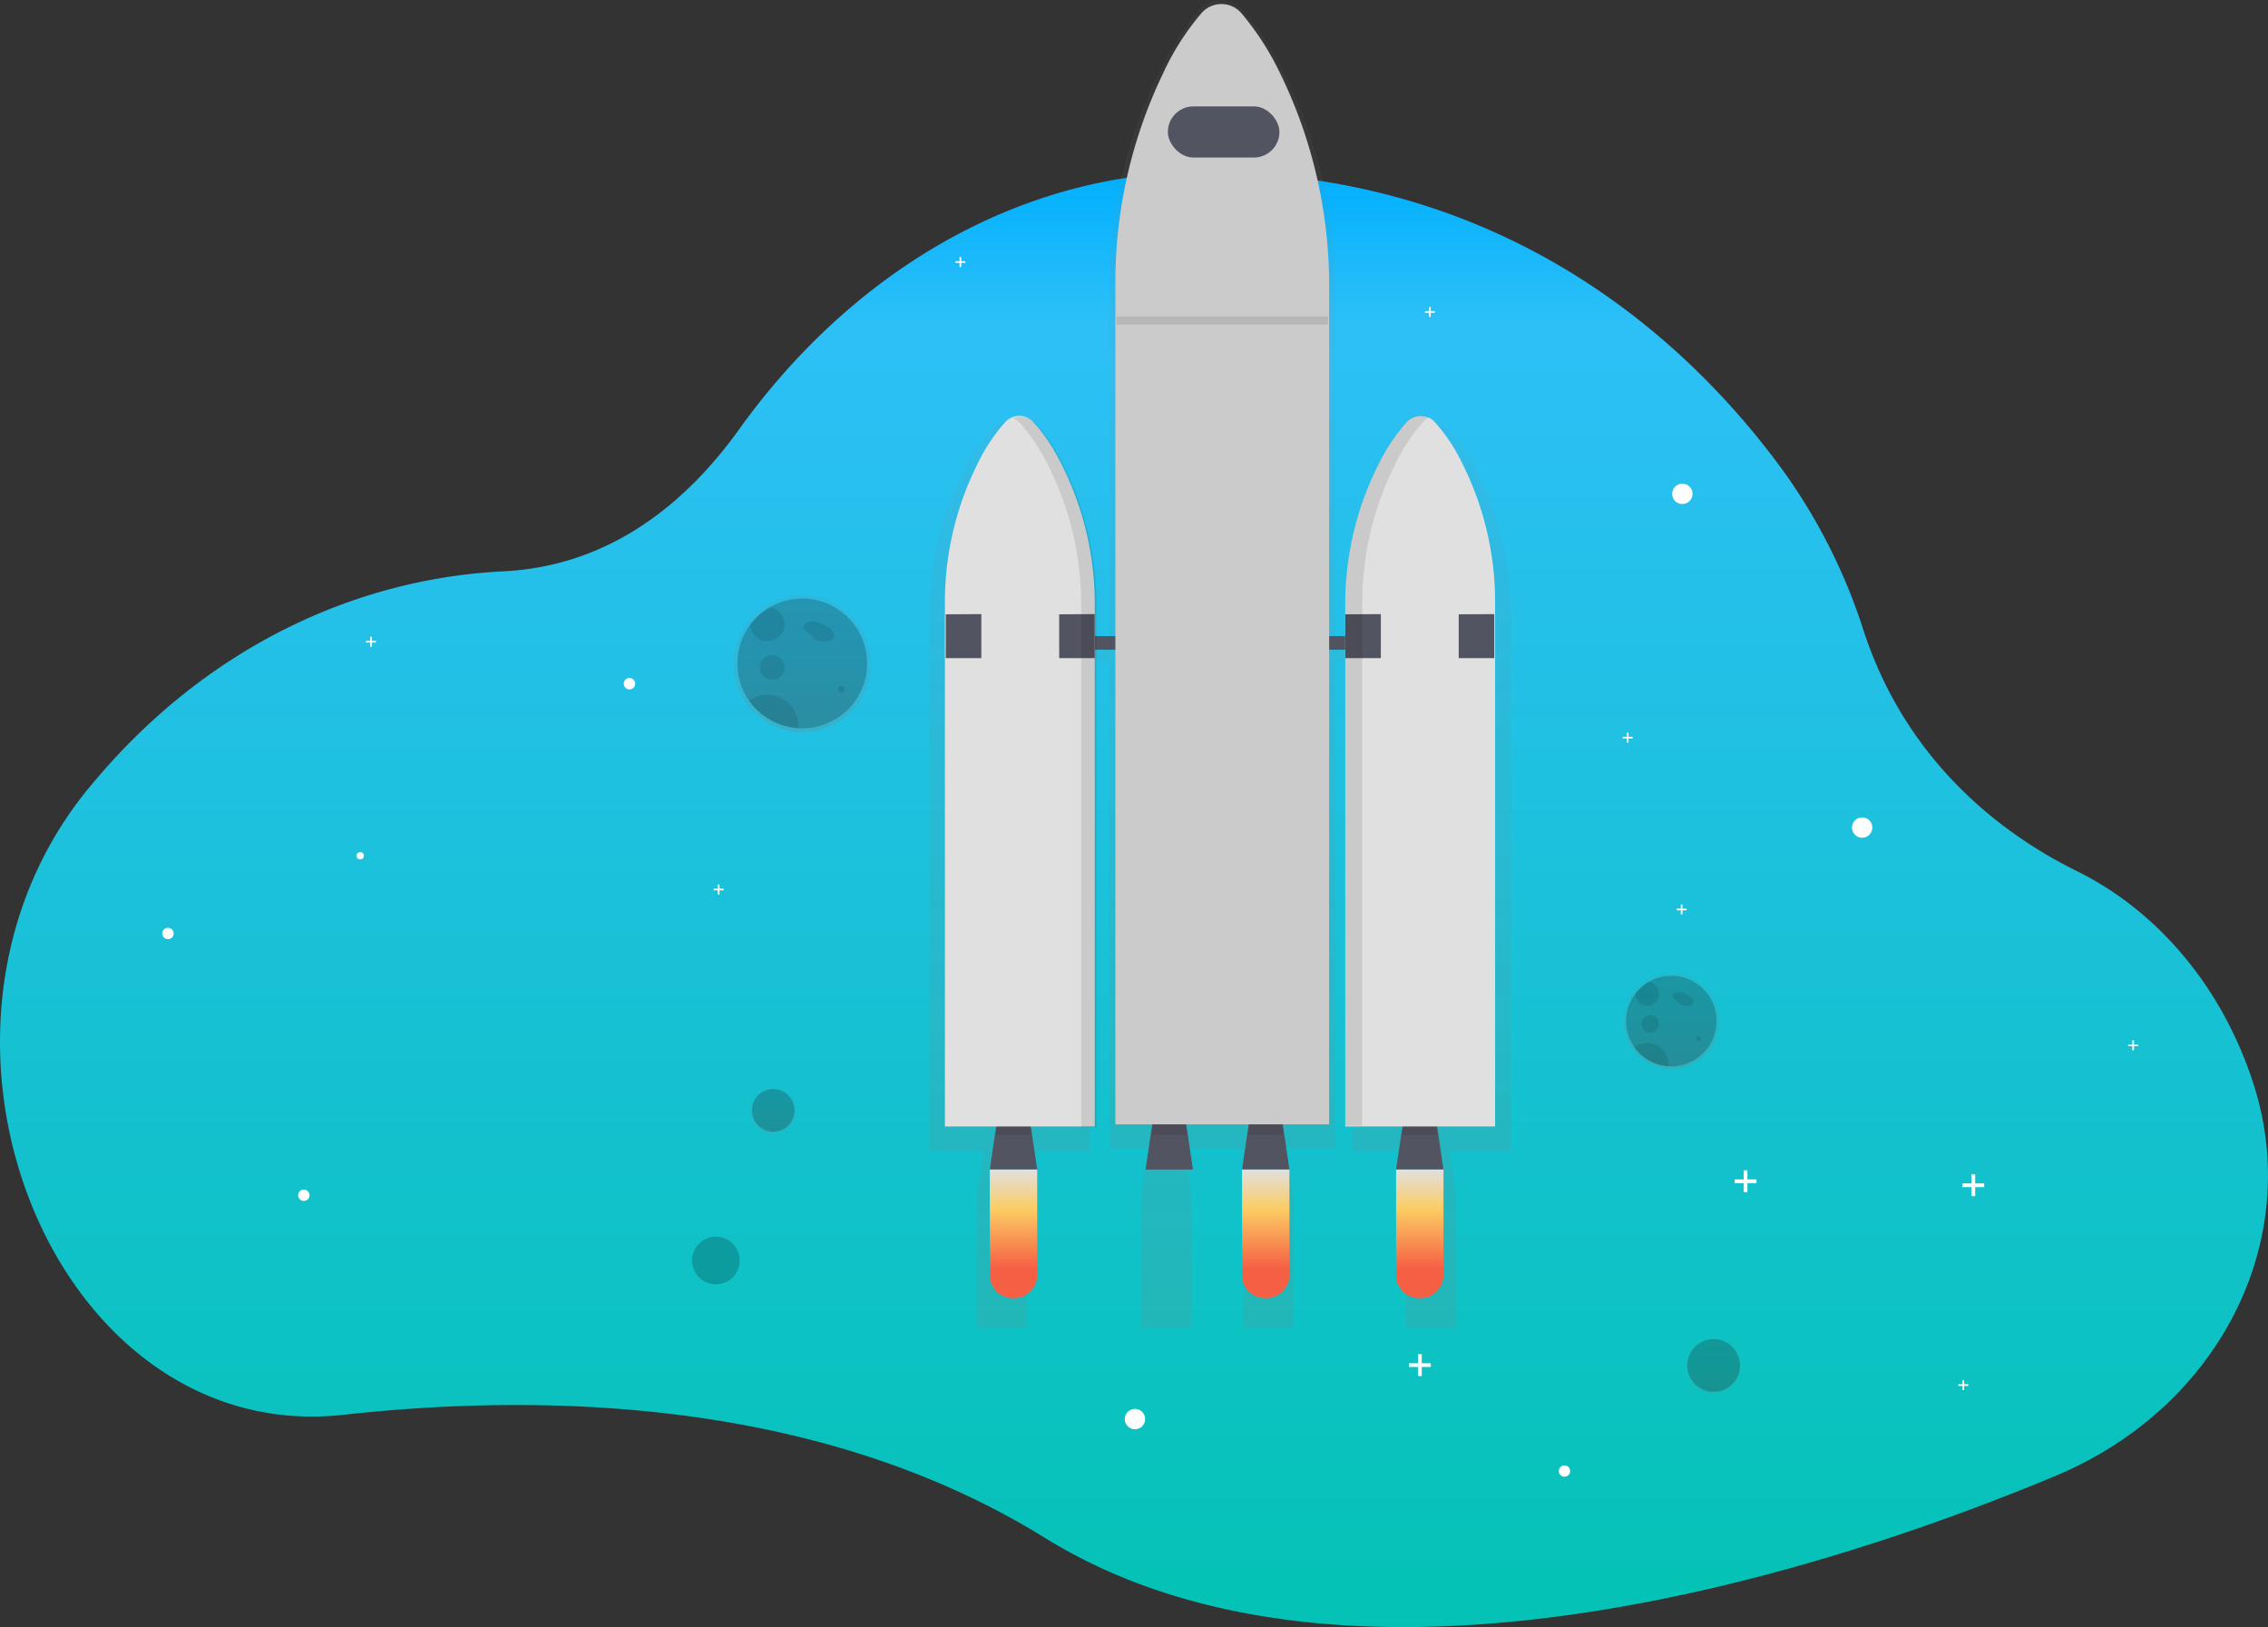 <svg xmlns="http://www.w3.org/2000/svg" xmlns:xlink="http://www.w3.org/1999/xlink" width="311.713" height="223.572" viewBox="0 0 311.713 223.572"><rect x="0" y="0" width="311.713" height="223.572" fill="#333333" stroke="none"/><defs><style>.a{fill:none;}.b{clip-path:url(#a);}.c{fill:url(#b);}.d{opacity:0.7;}.e{fill:url(#c);}.f{opacity:0.2;}.g{fill:#fff;}.h{fill:url(#d);}.i{fill:url(#e);}.j{fill:#535461;}.k,.q{opacity:0.1;}.l{fill:#e0e0e0;}.m{fill:url(#f);}.n{fill:url(#g);}.o{fill:#cbcbcb;}.p{fill:url(#j);}.r{fill:url(#k);}</style><clipPath id="a"><rect class="a" width="311.713" height="223.572"/></clipPath><linearGradient id="b" x1="0.5" x2="0.5" y2="1" gradientUnits="objectBoundingBox"><stop offset="0" stop-color="#00afff"/><stop offset="0.1" stop-color="#2dc0f7"/><stop offset="0.2" stop-color="#28c0ef"/><stop offset="0.3" stop-color="#23c0e7"/><stop offset="0.4" stop-color="#1ec1df"/><stop offset="0.5" stop-color="#19c1d7"/><stop offset="0.6" stop-color="#14c1cf"/><stop offset="0.7" stop-color="#0fc2c7"/><stop offset="0.8" stop-color="#0ac2bf"/><stop offset="0.9" stop-color="#05c2b7"/><stop offset="1" stop-color="#00c3af"/></linearGradient><linearGradient id="c" x1="0.5" y1="1" x2="0.5" gradientUnits="objectBoundingBox"><stop offset="0" stop-color="gray" stop-opacity="0.251"/><stop offset="0.54" stop-color="gray" stop-opacity="0.122"/><stop offset="1" stop-color="gray" stop-opacity="0.102"/></linearGradient><linearGradient id="d" x1="0.5" y1="1" x2="0.5" y2="0" xlink:href="#c"/><linearGradient id="e" x1="0.5" y1="1" x2="0.5" y2="0" xlink:href="#c"/><linearGradient id="f" x1="0.5" x2="0.5" y2="1" gradientUnits="objectBoundingBox"><stop offset="0" stop-color="#e0e0e0"/><stop offset="0.31" stop-color="#fccc63"/><stop offset="0.77" stop-color="#f55f44"/></linearGradient><linearGradient id="g" x1="0.5" y1="0" x2="0.5" y2="1" xlink:href="#f"/><linearGradient id="j" x1="0.5" y1="0.999" x2="0.5" y2="-0.001" xlink:href="#c"/><linearGradient id="k" x1="0.497" y1="1" x2="0.497" y2="0.002" xlink:href="#c"/></defs><g class="b"><path class="c" d="M71.982,299.861a38.42,38.42,0,0,0,7.606-.1c27.766-3.07,65.577-2.2,96.4,16.9,42.627,26.407,109.432,3.8,138.9-8.5,22.516-9.394,34.205-32.4,27.184-54-.1-.3-.2-.61-.308-.914-4.418-12.834-13.139-22.879-23.939-28.2-9.413-4.641-23.156-14.331-29.271-32.951a78.85,78.85,0,0,0-10.492-21.226c-12.052-16.884-37.281-42.028-80.671-41.872a69.927,69.927,0,0,0-22.354,3.784c-15.852,5.4-30.169,16.382-41.087,31.605-6.966,9.709-17.406,18.735-32.352,19.471-20.742,1.027-40.537,10.684-55.387,27.871-.428.494-.851.991-1.274,1.494C18.5,244.721,36.862,296.791,71.982,299.861Z" transform="translate(-32.392 -105.357)"/><g class="d" transform="translate(231.731 183.836)"><ellipse class="e" cx="3.789" cy="3.789" rx="3.789" ry="3.789"/></g><ellipse class="f" cx="3.619" cy="3.619" rx="3.619" ry="3.619" transform="translate(231.901 184.006)"/><ellipse class="g" cx="1.4" cy="1.4" rx="1.4" ry="1.4" transform="translate(254.535 112.314)"/><ellipse class="g" cx="1.4" cy="1.4" rx="1.4" ry="1.4" transform="translate(154.585 193.592)"/><ellipse class="g" cx="0.783" cy="0.783" rx="0.783" ry="0.783" transform="translate(214.24 201.349)"/><ellipse class="g" cx="0.783" cy="0.783" rx="0.783" ry="0.783" transform="translate(40.974 163.456)"/><ellipse class="g" cx="0.783" cy="0.783" rx="0.783" ry="0.783" transform="translate(85.732 93.161)"/><ellipse class="g" cx="0.783" cy="0.783" rx="0.783" ry="0.783" transform="translate(22.302 127.485)"/><ellipse class="g" cx="1.4" cy="1.4" rx="1.4" ry="1.4" transform="translate(229.822 66.457)"/><path class="g" d="M142.01,588.917h1.247V587.67h.508v1.247h1.247v.508h-1.247v1.244h-.508v-1.244H142.01Z" transform="translate(127.702 -426.307)"/><path class="g" d="M256.01,586.917h1.247V585.67h.508v1.247h1.247v.508h-1.247v1.244h-.508v-1.244H256.01Z" transform="translate(-17.601 -424.856)"/><path class="g" d="M419.01,678.917h1.247V677.67h.508v1.247h1.247v.508h-1.247v1.244h-.508v-1.244H419.01Z" transform="translate(-225.359 -491.594)"/><path class="g" d="M651.99,129.208h.568v-.568h.231v.568h.568v.231h-.568v.568h-.231v-.568h-.568Z" transform="translate(-520.679 -93.321)"/><path class="g" d="M946.99,319.208h.568v-.568h.231v.568h.568v.231h-.568v.568h-.231v-.568h-.568Z" transform="translate(-896.682 -231.149)"/><path class="g" d="M772.99,443.208h.568v-.568h.231v.568h.568v.231h-.568v.568h-.231v-.568h-.568Z" transform="translate(-674.904 -321.1)"/><path class="g" d="M64.99,521.208h.568v-.568h.231v.568h.568v.231h-.568v.568h-.231v-.568H64.99Z" transform="translate(227.505 -377.682)"/><path class="g" d="M149.99,691.208h.568v-.568h.231v.568h.568v.231h-.568v.568h-.231v-.568h-.568Z" transform="translate(119.165 -501.002)"/><path class="g" d="M416.99,154.208h.568v-.568h.231v.568h.568v.231h-.568v.568h-.231v-.568h-.568Z" transform="translate(-221.151 -111.456)"/><path class="g" d="M290.99,453.208h.568v-.568h.231v.568h.568v.231h-.568v.568h-.231v-.568h-.568Z" transform="translate(-60.552 -328.354)"/><path class="g" d="M317.99,367.208h.568v-.568h.231v.568h.568v.231h-.568v.568h-.231v-.568h-.568Z" transform="translate(-94.966 -265.969)"/><g class="d" transform="translate(103.111 149.408)"><ellipse class="h" cx="3.163" cy="3.163" rx="3.163" ry="3.163"/></g><ellipse class="f" cx="2.93" cy="2.93" rx="2.93" ry="2.93" transform="translate(103.344 149.641)"/><ellipse class="f" cx="3.276" cy="3.276" rx="3.276" ry="3.276" transform="translate(95.109 169.92)"/><g class="d" transform="translate(127.741)"><path class="i" d="M411.52,127.207a42.5,42.5,0,0,1,4.805-19.77,24.778,24.778,0,0,1,3.943-5.742,2.815,2.815,0,0,1,3.224-.621,2.922,2.922,0,0,1,1.129.728,25.343,25.343,0,0,1,3.844,5.527,42.679,42.679,0,0,1,5.044,20.32V131.9h2.727V82.471A66.206,66.206,0,0,1,443.1,52.835a37.389,37.389,0,0,1,5.626-8.6,3.9,3.9,0,0,1,5.862,0,38.207,38.207,0,0,1,5.492,8.282,66.52,66.52,0,0,1,7.2,30.43v48.937h2.356v-4.457a42.668,42.668,0,0,1,5.044-20.306,25.923,25.923,0,0,1,3.844-5.527,2.82,2.82,0,0,1,3.3-.6l-.1.052a2.955,2.955,0,0,1,.92.643,24.938,24.938,0,0,1,3.94,5.742,42.5,42.5,0,0,1,4.805,19.77v73.864h-8.413l.928,6.071v18.159H477.02V207.134l.92-6.074h-8.293V133.786h-2.356v66.983h-6.719l.964,6.365v18.159h-6.881V207.134l.964-6.373h-9.061l.969,6.373v18.159h-6.881V207.134l.964-6.373h-5.365V133.794h-2.727V201.17h-2.21v-.1H424l.917,6.066v18.159h-6.881V207.134l.92-6.074H411.52Z" transform="translate(-411.519 -42.904)"/></g><path class="j" d="M412.67,564.351h6.516l-1.164-7.911h-4.187Z" transform="translate(-220.793 -403.652)"/><g class="k" transform="translate(192.717 153.719)"><path d="M420.565,562.04H415.73l.324-2.21h4.187Z" transform="translate(-415.73 -559.83)"/></g><path class="j" d="M616.03,564.351h6.513l-1.161-7.911h-4.19Z" transform="translate(-479.99 -403.652)"/><g class="k" transform="translate(136.877 153.719)"><path d="M623.918,562.04H619.08l.324-2.21h4.19Z" transform="translate(-619.08 -559.83)"/></g><path class="j" d="M489.78,564.351h6.513l-1.162-7.911h-4.19Z" transform="translate(-319.074 -403.652)"/><g class="k" transform="translate(171.544 153.719)"><path d="M497.668,562.04H492.83l.324-2.21h4.19Z" transform="translate(-492.83 -559.83)"/></g><path class="j" d="M538.08,564.351h6.513l-1.161-7.911h-4.187Z" transform="translate(-380.636 -403.652)"/><g class="k" transform="translate(158.281 153.719)"><path d="M545.968,562.04H541.13l.327-2.21h4.188Z" transform="translate(-541.13 -559.83)"/></g><rect class="j" width="46.532" height="1.862" transform="translate(145.345 87.411)"/><path class="l" d="M627.913,251.882a2.622,2.622,0,0,1,3.888,0,25.029,25.029,0,0,1,3.647,5.382,42.5,42.5,0,0,1,4.775,19.77v71.624H619.629V276.732a42.347,42.347,0,0,1,4.55-19.26A24.044,24.044,0,0,1,627.913,251.882Z" transform="translate(-489.759 -193.873)"/><path class="l" d="M431.542,251.882a2.622,2.622,0,0,0-3.888,0A25.034,25.034,0,0,0,424,257.263a42.531,42.531,0,0,0-4.775,19.77v71.624h20.594V276.732a42.347,42.347,0,0,0-4.55-19.26A23.966,23.966,0,0,0,431.542,251.882Z" transform="translate(-234.332 -193.873)"/><path class="j" d="M392.138,307.33l-4.888.025v6.024h4.888Z" transform="translate(-186.765 -222.945)"/><path class="j" d="M448.908,307.33l-4.888.025v6.024h4.888Z" transform="translate(-259.123 -222.945)"/><path class="j" d="M592.1,307.33l-4.885.025v6.024H592.1Z" transform="translate(-441.641 -222.945)"/><path class="j" d="M648.875,307.33l-4.885.025v6.024h4.885Z" transform="translate(-514 -222.945)"/><g class="k" transform="translate(184.897 57.052)"><path d="M457,256.923a25.035,25.035,0,0,1,3.649-5.382,2.611,2.611,0,0,1,3.111-.585,2.776,2.776,0,0,0-.785.585,25.027,25.027,0,0,0-3.647,5.382,42.493,42.493,0,0,0-4.775,19.77v71.618H452.22V276.7A42.528,42.528,0,0,1,457,256.923Z" transform="translate(-452.22 -250.678)"/></g><g class="k" transform="translate(139.28 57.25)"><path d="M623.326,257.644a25.027,25.027,0,0,0-3.647-5.382,2.724,2.724,0,0,0-.9-.643,2.62,2.62,0,0,1,2.993.643,24.933,24.933,0,0,1,3.649,5.382,42.531,42.531,0,0,1,4.775,19.77v71.629h-2.1V277.419A42.5,42.5,0,0,0,623.326,257.644Z" transform="translate(-618.779 -251.399)"/></g><path class="m" d="M448.249,645.823h.178a3.169,3.169,0,0,0,3.169-3.169V628.14H445.08v14.515A3.169,3.169,0,0,0,448.249,645.823Z" transform="translate(-253.203 -467.441)"/><path class="n" d="M525.356,645.823h.181a3.169,3.169,0,0,0,3.166-3.169V628.14H522.19v14.515A3.169,3.169,0,0,0,525.356,645.823Z" transform="translate(-351.484 -467.441)"/><path class="n" d="M573.659,645.823h.184A3.169,3.169,0,0,0,577,642.655V628.14H570.49v14.515A3.169,3.169,0,0,0,573.659,645.823Z" transform="translate(-413.046 -467.441)"/><path class="n" d="M651.606,645.823h.173a3.169,3.169,0,0,0,3.174-3.169V628.14H648.44v14.515A3.169,3.169,0,0,0,651.606,645.823Z" transform="translate(-512.4 -467.441)"/><path class="o" d="M514.109,46.225a3.625,3.625,0,0,1,5.549,0,38.52,38.52,0,0,1,5.217,8.065,66.315,66.315,0,0,1,6.815,29.634V198.869H502.31V83.462A66.1,66.1,0,0,1,508.8,54.6,35.784,35.784,0,0,1,514.109,46.225Z" transform="translate(-349.013 -44.376)"/><rect class="j" width="15.333" height="7.027" rx="3.513" transform="translate(160.511 14.618)"/><g class="k" transform="translate(153.438 43.477)"><rect width="29.082" height="1.129"/></g><path class="p" d="M733.655,344.361h0a9.5,9.5,0,0,1,2.806-2.471h0a9.427,9.427,0,1,1,4.715,17.593,5.351,5.351,0,0,1-.6-.022,9.424,9.424,0,0,1-6.928-15.083Z" transform="translate(-630.92 -258.878)"/><path class="f" d="M733.569,351.346a8.91,8.91,0,0,0,8.346,8.891c.185,0,.375.019.564.019a8.913,8.913,0,1,0-4.457-16.629h0a8.949,8.949,0,0,0-2.653,2.35h0A8.87,8.87,0,0,0,733.569,351.346Z" transform="translate(-632.221 -260.184)"/><path class="q" d="M752.1,354.068a9.578,9.578,0,0,1,1.329.7,2.09,2.09,0,0,1,.711.637.824.824,0,0,1,.016.909,1.28,1.28,0,0,1-1,.362,2.565,2.565,0,0,1-1.148-.115,2.471,2.471,0,0,1-.67-.486l-.766-.695c-.275-.242-.549-.574-.442-.914a.824.824,0,0,1,.651-.439,2.724,2.724,0,0,1,1.922.338" transform="translate(-639.645 -268.56)"/><g class="k" transform="translate(115.182 94.21)"><ellipse cx="0.47" cy="0.47" rx="0.47" ry="0.47"/></g><g class="k" transform="translate(104.399 89.99)"><ellipse cx="1.719" cy="1.719" rx="1.719" ry="1.719"/></g><g class="k" transform="translate(103.133 83.444)"><path d="M774.92,349.14h0a2.345,2.345,0,1,0,2.655-2.35h0A8.948,8.948,0,0,0,774.92,349.14Z" transform="translate(-774.92 -346.79)"/></g><g class="k" transform="translate(102.974 95.461)"><path d="M768.04,391.385a8.888,8.888,0,0,0,6.722,3.762c0-.124.016-.247.016-.373a4.223,4.223,0,0,0-6.738-3.388Z" transform="translate(-768.04 -390.555)"/></g><path class="r" d="M308.194,532.492h0a6.631,6.631,0,0,1,1.961-1.735h0a6.59,6.59,0,1,1,3.3,12.274c-.14,0-.275,0-.417-.014a6.59,6.59,0,0,1-4.833-10.525Z" transform="translate(-83.739 -396.141)"/><path class="f" d="M308.414,537.44a6.216,6.216,0,0,0,5.823,6.2h.394a6.217,6.217,0,1,0-3.108-11.6h0a6.224,6.224,0,0,0-1.851,1.647h0A6.184,6.184,0,0,0,308.414,537.44Z" transform="translate(-84.927 -397.127)"/><path class="q" d="M321.355,539.367a6.453,6.453,0,0,1,.925.486,1.521,1.521,0,0,1,.5.445.585.585,0,0,1,0,.634.887.887,0,0,1-.7.253,1.786,1.786,0,0,1-.8-.08,1.726,1.726,0,0,1-.47-.34l-.533-.483c-.187-.17-.39-.4-.307-.637a.549.549,0,0,1,.453-.308,1.886,1.886,0,0,1,1.337.236" transform="translate(-90.119 -402.997)"/><g class="k" transform="translate(233.142 142.439)"><ellipse cx="0.327" cy="0.327" rx="0.327" ry="0.327"/></g><g class="k" transform="translate(225.616 139.495)"><ellipse cx="1.2" cy="1.2" rx="1.2" ry="1.2"/></g><g class="k" transform="translate(224.743 134.921)"><path d="M337.12,535.907h0a1.648,1.648,0,1,0,1.853-1.648h0A6.226,6.226,0,0,0,337.12,535.907Z" transform="translate(-337.12 -534.26)"/></g><g class="k" transform="translate(224.611 143.298)"><path d="M332.491,565.363a6.2,6.2,0,0,0,4.69,2.625v-.275a2.946,2.946,0,0,0-4.7-2.364Z" transform="translate(-332.48 -564.77)"/></g><path class="a" d="M843.676,539.42l-5.986,3.185,4.673,5.228" transform="translate(-761.989 -391.305)"/><ellipse class="g" cx="0.505" cy="0.505" rx="0.505" ry="0.505" transform="translate(48.998 117.078)"/></g></svg>